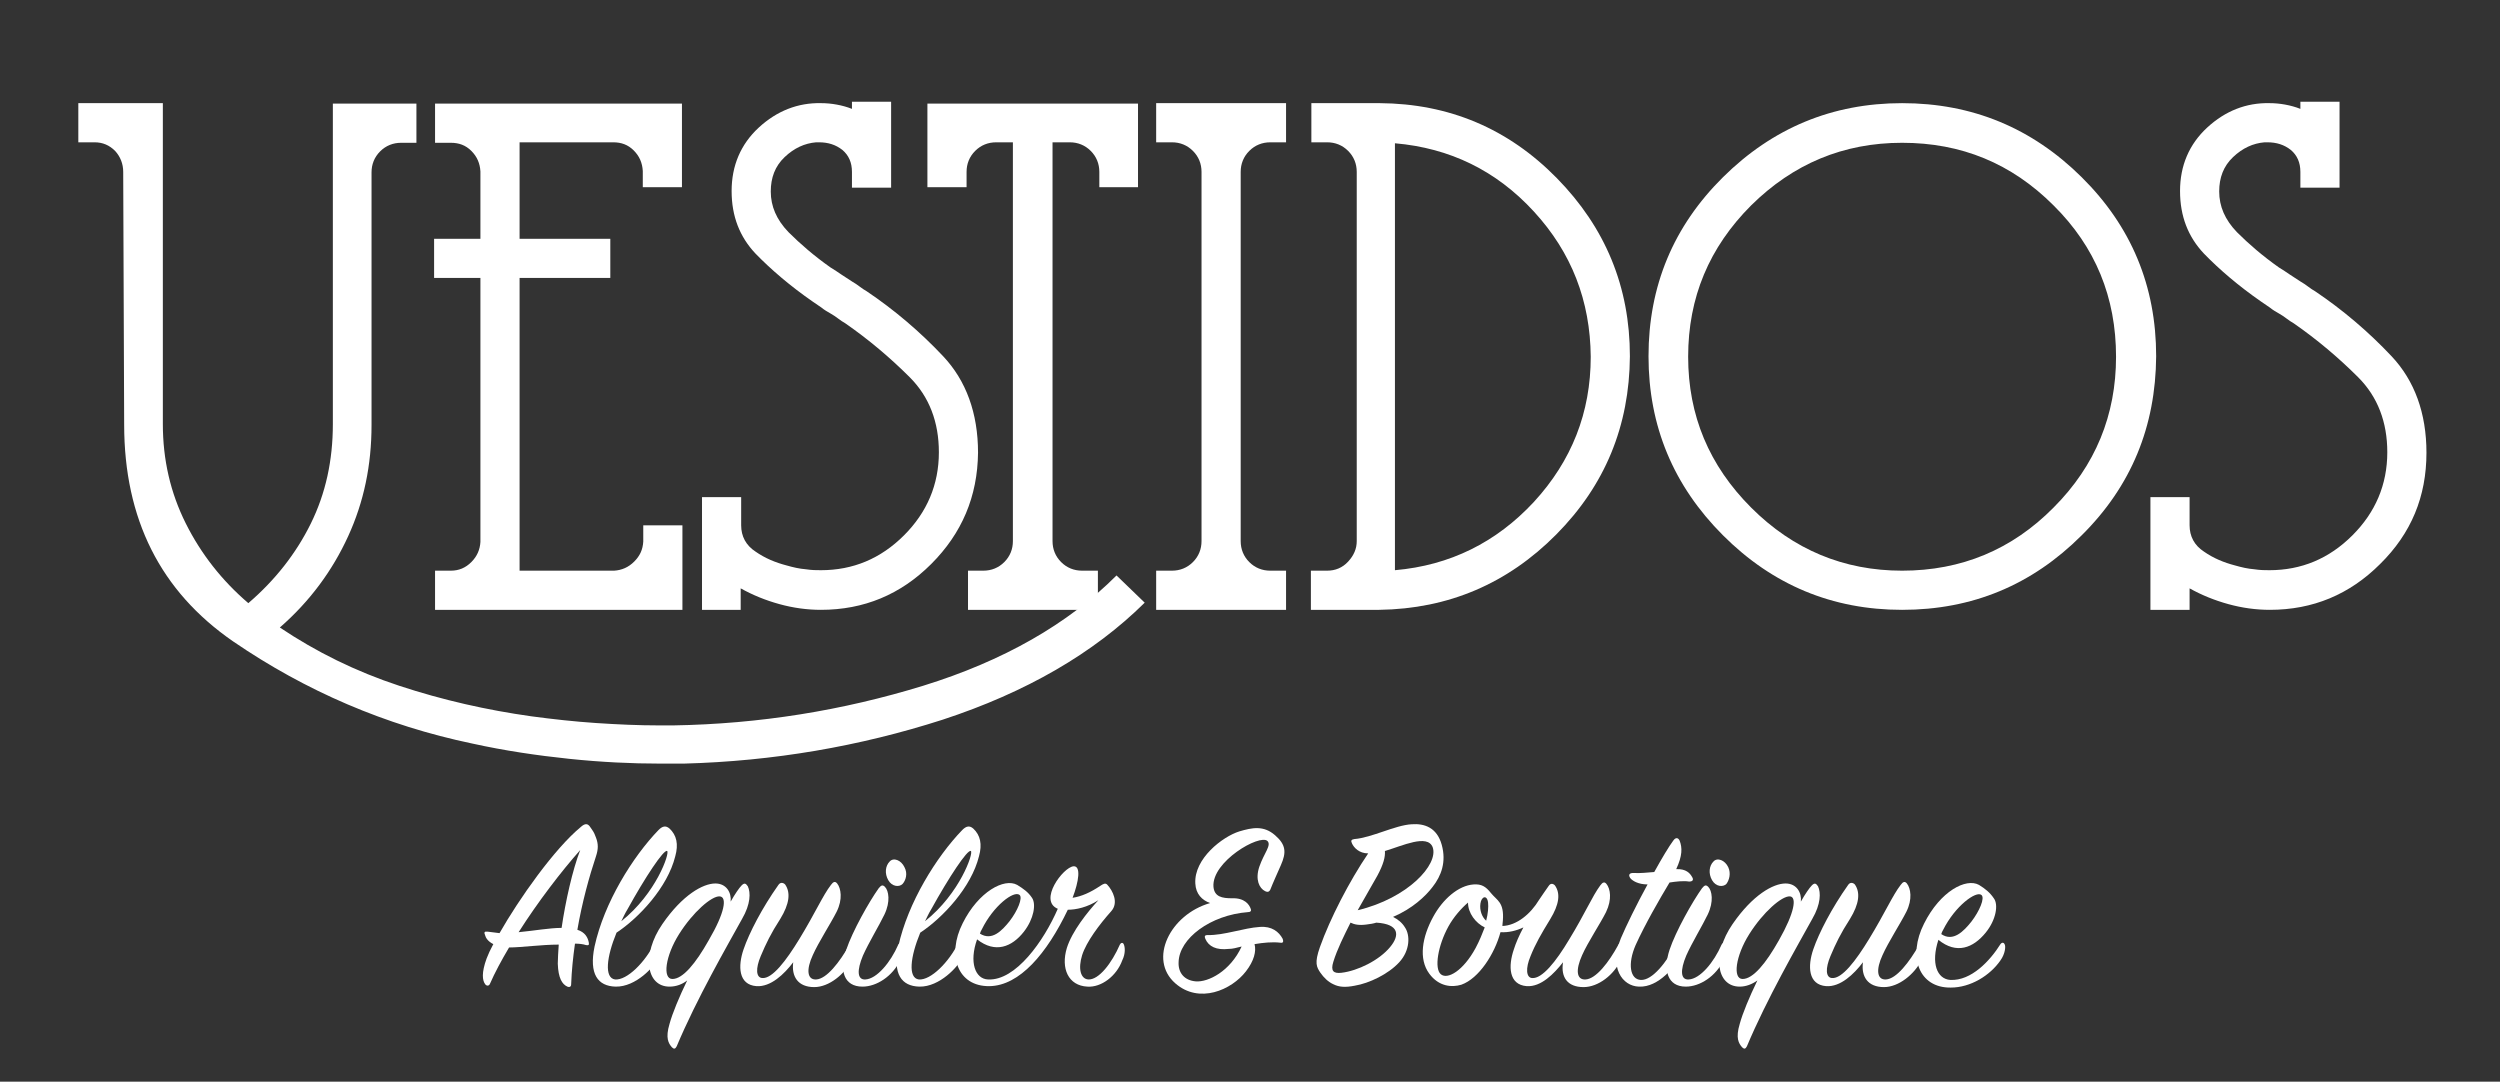 <?xml version="1.0" encoding="utf-8"?>
<!-- Generator: Adobe Illustrator 17.1.0, SVG Export Plug-In . SVG Version: 6.00 Build 0)  -->
<!DOCTYPE svg PUBLIC "-//W3C//DTD SVG 1.1//EN" "http://www.w3.org/Graphics/SVG/1.1/DTD/svg11.dtd">
<svg version="1.1" id="Layer_1" xmlns="http://www.w3.org/2000/svg" xmlns:xlink="http://www.w3.org/1999/xlink" x="0px" y="0px"
	 viewBox="0 0 523.5 226.5" enable-background="new 0 0 523.5 226.5" xml:space="preserve">
<rect x="0" y="0" width="523.5" height="226.5" fill="#333333" stroke="none"/>
<g>
	<path fill="#FFFFFF" d="M197.4,150.7c-17.4,5.6-35.5,8.7-54.2,9.2c-0.9,0-1.8,0-2.6,0c-0.8,0-1.6,0-2.4,0c-5.9,0-12.3-0.3-19-1
		c-6.7-0.7-13.5-1.7-20.3-3.2c-18.2-3.8-34.9-11-50.1-21.4C33.6,123.8,26,108.7,26,88.9L25.8,36c0-1.7-0.6-3.2-1.7-4.4
		c-1.2-1.2-2.6-1.8-4.3-1.8h-0.2h-3.2v-8.2h17.7v67.2c0,7.5,1.6,14.4,4.8,20.8c3.2,6.4,7.6,12,13.1,16.7c5.6-4.8,10-10.4,13.1-16.7
		c3.1-6.3,4.6-13.2,4.6-20.8V21.7h17.5v8.2h-3.2c-1.7,0-3.2,0.6-4.4,1.8c-1.2,1.2-1.8,2.7-1.8,4.4v52.9c0,8.4-1.6,16.1-4.9,23.3
		c-3.3,7.2-8,13.6-14.3,19.1c7.6,5.1,15.9,9.2,25,12.2c9.1,3,18.4,5.1,27.7,6.4c4.5,0.6,9,1.1,13.5,1.4c4.5,0.3,8.9,0.5,13.2,0.5
		c0.5,0,1,0,1.5,0c0.5,0,1,0,1.5,0c18-0.3,35.4-3.1,52.3-8.3c16.8-5.2,30.3-12.9,40.5-23.1l5.9,5.7C229,136.8,214.8,145,197.4,150.7
		z"/>
	<path fill="#FFFFFF" d="M91.1,127.7v-8.2h3.3c1.7,0,3.1-0.6,4.3-1.8c1.2-1.2,1.8-2.6,1.9-4.2V58.2h-9.7v-8.2h9.7V35.9
		c-0.1-1.7-0.7-3.1-1.9-4.3c-1.2-1.2-2.6-1.7-4.3-1.7h-3.3v-8.2h51.7v17.5h-8.2V36v-0.2c-0.1-1.7-0.7-3.1-1.9-4.3
		c-1.2-1.2-2.6-1.7-4.3-1.7h-19.6v20.2h19v8.2h-19v61.3h19.8c1.6-0.1,3-0.7,4.2-1.9c1.2-1.2,1.8-2.5,1.9-4.2v-0.2V110h8.2v17.7H91.1
		z"/>
	<path fill="#FFFFFF" d="M195,118.1c-6.4,6.4-14.1,9.6-23.1,9.6c-2.9,0-5.8-0.4-8.7-1.2c-2.9-0.8-5.6-1.9-8.1-3.3v4.5H147v-23.6h8.2
		v2.7v3.2c0,2.3,1,4.2,3,5.5c2,1.4,4.2,2.3,6.5,2.9c1.4,0.4,2.7,0.7,4,0.8c1.3,0.2,2.3,0.2,3.2,0.2c6.7,0,12.5-2.4,17.4-7.3
		c4.8-4.8,7.3-10.6,7.3-17.4c0-6.3-2-11.6-6.1-15.7c-4.1-4.1-8.6-7.9-13.5-11.3c-0.5-0.3-1-0.6-1.5-1c-0.5-0.4-1-0.7-1.5-1
		c-0.7-0.4-1.4-0.8-2-1.3c-0.7-0.5-1.3-0.9-1.9-1.3c-4.6-3.2-8.6-6.6-11.9-10c-3.3-3.5-5-7.8-5-13.1c0-5.3,1.9-9.8,5.7-13.3
		c3.8-3.5,8.2-5.2,13-5.1c1.1,0,2.2,0.1,3.3,0.3c1.1,0.2,2.2,0.5,3.2,0.9v-1.5h8.2v18h-8.2c0-0.5,0-1,0-1.6c0-0.6,0-1.1,0-1.7
		c0-2-0.7-3.5-2-4.6c-1.4-1.1-3-1.6-4.9-1.6c-0.1,0-0.2,0-0.3,0c-0.1,0-0.2,0-0.3,0c-2.4,0.2-4.6,1.2-6.6,3.1
		c-2,1.9-2.9,4.3-2.9,7.2c0,3.1,1.2,5.9,3.7,8.5c2.5,2.5,5.4,5,8.8,7.4c0.8,0.5,1.6,1,2.3,1.5c0.8,0.5,1.5,1,2.3,1.5
		c0.5,0.3,1,0.6,1.5,1c0.5,0.4,1,0.7,1.5,1c5.8,3.9,11.2,8.5,16,13.6c4.8,5.1,7.3,11.9,7.3,20.2C204.7,104,201.4,111.7,195,118.1z"
		/>
	<path fill="#FFFFFF" d="M230.2,39.2V36c0-1.7-0.6-3.2-1.8-4.4c-1.2-1.2-2.7-1.8-4.4-1.8h-3.6v83.5c0,1.7,0.6,3.2,1.8,4.4
		c1.2,1.2,2.7,1.8,4.4,1.8h3.3v8.2h-27.2v-8.2h3.2c1.7,0,3.2-0.6,4.4-1.8c1.2-1.2,1.8-2.7,1.8-4.4V29.8h-3.5c-1.7,0-3.2,0.6-4.4,1.8
		c-1.2,1.2-1.8,2.7-1.8,4.4v3.2h-8.2V21.7h44.1v17.5H230.2z"/>
	<path fill="#FFFFFF" d="M242.1,127.7v-8.2h3.3c1.7,0,3.2-0.6,4.4-1.8c1.2-1.2,1.8-2.7,1.8-4.4V36c0-1.7-0.6-3.2-1.8-4.4
		c-1.2-1.2-2.7-1.8-4.4-1.8h-3.3v-8.2h27.2v8.2H266c-1.7,0-3.2,0.6-4.4,1.8c-1.2,1.2-1.8,2.7-1.8,4.4v77.3c0,1.7,0.6,3.2,1.8,4.4
		c1.2,1.2,2.7,1.8,4.4,1.8h3.3v8.2H242.1z"/>
	<path fill="#FFFFFF" d="M325.9,111.9c-10.2,10.3-22.6,15.6-37.1,15.8h-14.3v-8.2h3.2h0.2c1.7,0,3.2-0.6,4.4-1.9
		c1.2-1.3,1.8-2.7,1.8-4.3V36c0-1.7-0.6-3.2-1.8-4.4c-1.2-1.2-2.7-1.8-4.4-1.8h-3.3v-8.2h14.3c14.5,0.1,26.9,5.3,37.1,15.7
		c10.2,10.4,15.3,22.8,15.3,37.3C341.2,89.2,336.1,101.6,325.9,111.9z M321.2,44.3c-7.9-8.6-17.6-13.3-29.1-14.3v89.4
		c11.5-1,21.2-5.8,29.1-14.3c7.9-8.6,11.9-18.7,11.9-30.4C333,63,329.1,52.9,321.2,44.3z"/>
	<path fill="#FFFFFF" d="M435.9,112.1c-10.4,10.4-22.9,15.6-37.6,15.6c-14.6,0-27.1-5.2-37.5-15.6c-10.4-10.4-15.6-22.9-15.6-37.5
		c0-14.7,5.2-27.2,15.6-37.5c10.4-10.3,22.9-15.5,37.5-15.5c14.7,0,27.2,5.2,37.6,15.5c10.4,10.3,15.6,22.8,15.6,37.5
		C451.4,89.3,446.3,101.8,435.9,112.1z M430,43c-8.8-8.8-19.3-13.1-31.7-13.1c-12.3,0-22.8,4.4-31.6,13.1
		c-8.8,8.8-13.2,19.3-13.2,31.7c0,12.3,4.4,22.8,13.2,31.6c8.8,8.8,19.4,13.2,31.6,13.2c12.4,0,23-4.4,31.7-13.2
		c8.8-8.8,13.1-19.4,13.1-31.6C443.1,62.3,438.8,51.7,430,43z"/>
	<path fill="#FFFFFF" d="M498.4,118.1c-6.4,6.4-14.1,9.6-23.1,9.6c-2.9,0-5.8-0.4-8.7-1.2c-2.9-0.8-5.6-1.9-8.1-3.3v4.5h-8.2v-23.6
		h8.2v2.7v3.2c0,2.3,1,4.2,3,5.5c2,1.4,4.2,2.3,6.5,2.9c1.4,0.4,2.7,0.7,4,0.8c1.3,0.2,2.3,0.2,3.2,0.2c6.7,0,12.5-2.4,17.4-7.3
		c4.8-4.8,7.3-10.6,7.3-17.4c0-6.3-2-11.6-6.1-15.7c-4.1-4.1-8.6-7.9-13.5-11.3c-0.5-0.3-1-0.6-1.5-1c-0.5-0.4-1-0.7-1.5-1
		c-0.7-0.4-1.4-0.8-2-1.3c-0.7-0.5-1.3-0.9-1.9-1.3c-4.6-3.2-8.6-6.6-11.9-10c-3.3-3.5-5-7.8-5-13.1c0-5.3,1.9-9.8,5.7-13.3
		c3.8-3.5,8.2-5.2,13-5.1c1.1,0,2.2,0.1,3.3,0.3c1.1,0.2,2.2,0.5,3.2,0.9v-1.5h8.2v18h-8.2c0-0.5,0-1,0-1.6c0-0.6,0-1.1,0-1.7
		c0-2-0.7-3.5-2-4.6c-1.4-1.1-3-1.6-4.9-1.6c-0.1,0-0.2,0-0.3,0c-0.1,0-0.2,0-0.3,0c-2.4,0.2-4.6,1.2-6.6,3.1
		c-2,1.9-2.9,4.3-2.9,7.2c0,3.1,1.2,5.9,3.7,8.5c2.5,2.5,5.4,5,8.8,7.4c0.8,0.5,1.6,1,2.3,1.5c0.8,0.5,1.5,1,2.3,1.5
		c0.5,0.3,1,0.6,1.5,1c0.5,0.4,1,0.7,1.5,1c5.8,3.9,11.2,8.5,16,13.6c4.8,5.1,7.3,11.9,7.3,20.2C508.1,104,504.9,111.7,498.4,118.1z
		"/>
</g>
<g>
	<path fill="#FFFFFF" d="M106.6,198.4c-1.6,2.7-3,5.3-4,7.6c-0.2,0.5-0.7,0.5-1,0.1c-0.6-0.8-0.8-2.4,0.3-5.4c0.3-0.8,0.8-1.9,1.4-3
		c-1.2-0.6-1.6-1.4-1.7-1.8c-0.3-0.7-0.2-0.9,0.6-0.8c0.7,0.1,1.5,0.2,2.4,0.3c4.1-7.2,11.5-17.7,17.1-22.3c0.8-0.7,1.4-0.7,1.9,0.1
		s0.7,0.8,1.2,2.2c0.5,1.3,0.5,2.4,0,3.9c-1.4,4.2-2.9,9.6-3.9,15.4c1.6,0.5,2.2,1.6,2.4,2.7c0.1,0.5-0.1,0.6-0.6,0.5
		c-0.6-0.2-1.4-0.3-2.3-0.3c-0.4,2.8-0.7,5.7-0.8,8.5c0,0.5-0.3,0.7-0.8,0.5c-1.1-0.5-1.9-1.8-2-4.8c0-1.1,0.1-2.4,0.2-4
		C113.4,197.8,109.1,198.4,106.6,198.4z M117.6,194.3c0.8-5.5,2.3-12.2,3.9-16.3c-4,4.5-8.9,10.9-12.9,17.2
		C111.8,194.9,115.1,194.3,117.6,194.3z"/>
	<path fill="#FFFFFF" d="M128.8,205.1c2.5,0.2,6.3-3.6,8.3-7.7c0.4-0.7,1-0.7,1.2,0c0.3,0.8,0.1,2-0.5,3.3c-0.7,1.6-4.6,6-8.9,5.9
		c-3.7-0.1-5.6-2.6-4.4-8.4c2-9.2,8-18.8,13.4-24.4c0.8-0.8,1.5-1,2.3-0.3c1.5,1.4,1.9,3.3,1.2,5.8c-1.6,6.5-7.6,12.9-12.3,16
		C127,200.4,126.5,204.8,128.8,205.1z M139.7,178.2c-0.7-0.4-4.6,5.5-8.3,12.2c-0.5,0.8-0.9,1.7-1.3,2.5
		C137.4,187.1,140.3,178.6,139.7,178.2z"/>
	<path fill="#FFFFFF" d="M140.2,206.6c-4.9,0-5.9-6.7-1.5-13.1c4.2-6.1,8.5-8.5,11.1-8.5c2.3,0,3.4,1.9,3.2,3.8
		c0.9-1.6,1.8-2.9,2.3-3.4c0.6-0.6,0.9-0.4,1.3,0.2c0.6,1.3,0.6,3.7-1.2,6.8c-3.2,5.8-9.5,16.7-13.7,26.7c-0.3,0.6-0.6,0.6-1,0.2
		c-0.7-0.8-1.4-1.9-0.5-4.9c0.6-2.2,2-5.6,3.7-9.1C142.9,206.1,141.6,206.6,140.2,206.6z M150.7,187.7c-1.7-0.1-5.6,3.3-8.5,7.9
		c-2.9,4.6-3.5,9.4-1.4,9.4c2.2,0,4.9-3.3,7.6-8.1C151.8,191.1,152.3,187.8,150.7,187.7z"/>
	<path fill="#FFFFFF" d="M158.4,206.5c-3.8-0.3-3.9-4.2-2.7-7.7c1.2-3.5,3.9-8.7,7.3-13.5c0.4-0.6,1-0.5,1.4-0.1
		c1.2,1.7,0.9,4.1-1,7.2c-2,3.1-3,5.2-4.1,7.8c-1.1,2.6-1,4.5,0.3,4.6c2.1,0.2,5-3.6,7.8-8.2c3.3-5.4,4.9-9.1,6.6-11.3
		c0.5-0.7,0.9-0.8,1.3-0.3c0.8,1,1.2,3.3-0.1,5.9c-1.2,2.4-3.8,6.4-5,9.1c-1.4,3-1.2,5.2,0.7,5.1c2.2-0.1,4.9-3.6,7-7.3
		c0.3-0.5,0.7-0.5,1-0.1c0.2,0.4,0.3,1.9-0.5,3.3c-1.5,3-4.8,5.7-7.9,5.7c-3.4,0-4.8-2.2-4.4-5.2C164.2,204,161.4,206.7,158.4,206.5
		z"/>
	<path fill="#FFFFFF" d="M177.2,198.9c1.3-3.9,4.8-10.1,6.8-12.9c0.5-0.6,0.8-0.8,1.3-0.3c0.8,0.8,1.2,3.1-0.1,5.8
		c-1.1,2.3-3.3,5.9-4.5,8.6c-1.3,3.1-1.2,5.1,0.5,5c2.4-0.1,5.3-3.6,6.9-7.3c0.3-0.5,0.6-0.4,0.8,0c0.4,0.8,0.3,2-0.4,3.3
		c-1.6,3.3-4.9,5.5-7.9,5.5C176.7,206.6,175.7,203.2,177.2,198.9z M189,185.1c-0.7,0.7-2.2,0.6-3-0.8c-0.8-1.4-0.6-3,0.3-3.9
		c0.8-0.9,2.4-0.3,3.1,1.2C190.1,182.9,189.7,184.3,189,185.1z"/>
	<path fill="#FFFFFF" d="M192.4,205.1c2.5,0.2,6.3-3.6,8.3-7.7c0.4-0.7,1-0.7,1.2,0c0.3,0.8,0.1,2-0.5,3.3c-0.7,1.6-4.6,6-8.9,5.9
		c-3.7-0.1-5.6-2.6-4.4-8.4c2-9.2,8-18.8,13.4-24.4c0.8-0.8,1.5-1,2.3-0.3c1.5,1.4,1.9,3.3,1.2,5.8c-1.6,6.5-7.6,12.9-12.3,16
		C190.6,200.4,190.1,204.8,192.4,205.1z M203.3,178.2c-0.7-0.4-4.6,5.5-8.3,12.2c-0.5,0.8-0.9,1.7-1.3,2.5
		C201,187.1,203.9,178.6,203.3,178.2z"/>
	<path fill="#FFFFFF" d="M227.7,206.6c-4-0.2-5.6-3.8-4.3-8.1c1.1-3.5,4.3-7.5,6.6-10c-2.3,1.5-4.7,2-6.4,2
		c-4.4,9.2-10.1,15.9-16.4,16c-6.7,0.1-9-6.5-5.6-13.2c3.3-6.6,8.7-9.5,11.4-8c1.3,0.8,2.3,1.5,3.1,2.7c0.9,1.3,0.4,4.4-1.7,7.1
		c-2.5,3.2-6,4.6-9.8,1.6c-1.7,4.8-0.4,8.3,2.3,8.4c5.8,0.3,11.7-8.1,14.6-14.8c-4.1-1.7,1.1-8.7,3.3-8.9c1.6-0.1,1.1,3.2-0.2,6.6
		c1.9-0.3,3.7-1.1,5.8-2.5c0.6-0.4,1.1-0.7,1.5-0.2c1.1,1.2,2.4,3.7,0.8,5.5c-2.5,2.8-5.2,6.4-6.1,9.2c-0.9,2.9-0.3,5,1.3,5.1
		c2.2,0.1,4.9-3.4,6.6-7.3c0.2-0.4,0.6-0.5,0.8-0.1c0.3,0.6,0.4,2-0.3,3.4C233.8,204.4,230.6,206.8,227.7,206.6z M211.4,192.9
		c1.7-2.2,2.8-4.9,2.1-5.5c-1.2-1-5.5,2.3-7.9,7.2c-0.2,0.3-0.3,0.6-0.4,0.9C207.7,197.1,209.8,194.9,211.4,192.9z"/>
	<path fill="#FFFFFF" d="M257.3,198.7c-2.6,0.3-4.2-0.5-4.9-2.1c-0.2-0.5-0.2-0.8,0.5-0.8c3.3,0.1,7.6-1.5,10.9-1.7
		c2.5-0.2,4,1,4.8,2.5c0.2,0.6,0.1,0.9-0.5,0.8c-1.7-0.2-3.6,0-5.4,0.3c0.4,1.5-0.1,3.5-1.8,5.7c-3,3.9-9.8,6.9-14.8,2.5
		c-5.7-5-1.1-14.4,7.3-16.8c-1.7-0.6-3-1.9-3.1-4.1c-0.3-5.2,5.7-9.8,9.2-10.9c2.7-0.8,5.1-1.3,7.5,0.8c2.3,2,2.4,3.6,1.2,6.3
		c-0.7,1.6-1.7,3.8-2.2,5.1c-0.2,0.4-0.5,0.6-1.1,0.3c-1.2-0.6-2.1-2.4-1.2-5.1c1-2.9,2.6-4.5,1.7-5.4c-1.6-1.5-11.7,4.3-11.3,9.6
		c0.2,2.1,1.8,2.4,3.9,2.4c2.6-0.1,3.6,1.3,3.9,2.2c0.2,0.5-0.1,0.7-0.6,0.7c-7.8,0.6-14.4,5.5-14.5,10.5c-0.1,2.2,1.2,3.8,3.6,4
		c2.6,0.2,7.2-2.1,9.6-7.3C258.8,198.5,258.1,198.7,257.3,198.7z"/>
	<path fill="#FFFFFF" d="M283.1,176.6c-0.3-0.6-0.1-0.8,0.5-0.9c3.7-0.3,8.5-2.9,12-3.1c2.7-0.2,5.3,0.7,6.3,4.3
		c1,3.6-0.1,6.5-1.9,8.8c-1.5,2-4.3,4.6-8.3,6.3c1,0.5,1.9,1.2,2.5,2.2c1.1,1.6,1.1,4.8-1.2,7.3c-2.3,2.5-6.3,4.4-9.3,4.9
		c-2,0.4-3.3,0.3-4.5-0.3c-1.1-0.5-2-1.4-2.7-2.4c-0.8-1.2-1.3-2-0.1-5.4c2.1-5.9,6.1-13.7,10.1-19.6
		C284.6,178.7,283.5,177.5,283.1,176.6z M286.1,193.6c-1.5,0.2-2.5,0-3.3-0.4c-1.4,2.8-2.8,5.6-3.6,8.2c-0.6,1.9,0,2.5,1.7,2.3
		c3.4-0.4,7.9-2.6,10.2-5.4c2-2.4,2-4.8-2.9-5.1C287.6,193.4,286.9,193.5,286.1,193.6z M300,177.4c-1.1-2.8-6.3-0.3-10,0.8
		c0.1,1.2-0.3,2.8-1.6,5.2c-1.1,2-2.6,4.5-4.1,7.2C294.8,188.1,301.3,181,300,177.4z"/>
	<path fill="#FFFFFF" d="M331.6,206.7c-3.4,0-4.8-2.1-4.3-5.2c-1.9,2.4-4.6,5.2-7.6,5c-3.8-0.3-3.9-4.2-2.7-7.7
		c0.4-1.3,1.1-2.9,2-4.6c-1.5,0.7-3.1,1.1-4.8,1c-1.2,4.5-4.5,9.7-8.2,11c-2,0.6-4.7,0.4-6.7-2.3c-2.3-3.1-1.5-7.7,0.8-11.9
		c2-3.7,5.3-6.6,8.5-6.8c1.6-0.1,2.5,0.4,3.6,1.8c1.3,1.6,2.8,1.9,2.5,5.8c0,0.3-0.1,0.6-0.1,1.1c3-0.1,5.9-2.5,7.7-5.5
		c0.5-0.8,1.4-2,2-2.9c0.4-0.6,0.9-0.5,1.3-0.1c1.2,1.7,0.9,4-1,7.1c-1.9,3.1-3.1,5.2-4.1,7.7c-1.1,2.6-0.9,4.5,0.3,4.6
		c2.1,0.2,5-3.4,7.8-8.1c3.3-5.4,4.8-9,6.5-11.3c0.5-0.7,0.9-0.8,1.3-0.3c0.8,1,1.2,3.2-0.1,5.9c-1.2,2.4-3.8,6.3-5,9
		c-1.4,3.1-1.2,5.2,0.7,5.1c2.2-0.1,4.9-3.6,6.9-7.3c0.3-0.5,0.7-0.5,1-0.1c0.3,0.5,0.3,1.9-0.5,3.3
		C338,204.1,334.7,206.7,331.6,206.7z M307.4,189c-1.4,1.2-3,3-4.1,5c-2.2,4-3,8.8-1.6,10c1.4,1.2,4.7-0.7,7.3-5.5
		c0.8-1.5,1.4-3,1.9-4.3C309,193.3,307.4,191.2,307.4,189z M310,189.2c-0.2,1.4,0.3,2.8,1.2,3.6c0.4-1.5,0.5-2.9,0.4-3.8
		C311.4,187.3,310.2,187.7,310,189.2z"/>
	<path fill="#FFFFFF" d="M341.4,183.9c-0.5-0.7-0.2-1.1,0.6-1.1c1.5,0.1,3-0.1,4.4-0.2c1.6-2.9,3.1-5.4,4-6.6c0.5-0.7,1-0.6,1.3,0
		c0.6,1.5,0.6,3.2-0.7,6c2.1-0.1,2.9,0.9,3.3,1.6c0.4,0.6,0.2,1-0.6,1c-1.2-0.2-2.8,0-4.1,0.2c-2.1,3.5-5.1,8.7-7.1,13.1
		c-1.7,3.9-1.2,7.2,1.1,7.3c2.4,0.1,5.4-3.7,7.4-7.6c0.3-0.6,0.9-0.7,1.1,0c0.3,0.8,0,1.8-0.5,3c-0.7,1.5-4.2,6.2-8.4,6
		c-3.5-0.1-6.3-4-3.8-10.1c1.1-2.6,3.3-7.1,5.6-11.3C343,185.2,341.8,184.4,341.4,183.9z"/>
	<path fill="#FFFFFF" d="M349.6,198.9c1.3-3.9,4.8-10.1,6.8-12.9c0.5-0.6,0.8-0.8,1.3-0.3c0.8,0.8,1.2,3.1-0.1,5.8
		c-1.1,2.3-3.3,5.9-4.5,8.6c-1.3,3.1-1.2,5.1,0.5,5c2.4-0.1,5.3-3.6,6.9-7.3c0.3-0.5,0.6-0.4,0.8,0c0.4,0.8,0.3,2-0.4,3.3
		c-1.6,3.3-4.9,5.5-7.9,5.5C349.2,206.6,348.2,203.2,349.6,198.9z M361.5,185.1c-0.7,0.7-2.2,0.6-3-0.8c-0.8-1.4-0.6-3,0.3-3.9
		c0.8-0.9,2.4-0.3,3.1,1.2C362.5,182.9,362.1,184.3,361.5,185.1z"/>
	<path fill="#FFFFFF" d="M364.3,206.6c-4.9,0-5.9-6.7-1.5-13.1c4.2-6.1,8.5-8.5,11.1-8.5c2.3,0,3.4,1.9,3.2,3.8
		c0.9-1.6,1.8-2.9,2.3-3.4c0.6-0.6,0.9-0.4,1.3,0.2c0.6,1.3,0.6,3.7-1.2,6.8c-3.2,5.8-9.5,16.7-13.7,26.7c-0.3,0.6-0.6,0.6-1,0.2
		c-0.7-0.8-1.4-1.9-0.5-4.9c0.6-2.2,2-5.6,3.7-9.1C366.9,206.1,365.6,206.6,364.3,206.6z M374.8,187.7c-1.7-0.1-5.6,3.3-8.5,7.9
		c-2.9,4.6-3.5,9.4-1.4,9.4c2.2,0,4.9-3.3,7.6-8.1C375.8,191.1,376.3,187.8,374.8,187.7z"/>
	<path fill="#FFFFFF" d="M382.4,206.5c-3.8-0.3-3.9-4.2-2.7-7.7c1.2-3.5,3.9-8.7,7.3-13.5c0.4-0.6,1-0.5,1.4-0.1
		c1.2,1.7,0.9,4.1-1,7.2c-2,3.1-3,5.2-4.1,7.8c-1.1,2.6-1,4.5,0.3,4.6c2.1,0.2,5-3.6,7.8-8.2c3.3-5.4,4.9-9.1,6.6-11.3
		c0.5-0.7,0.9-0.8,1.3-0.3c0.8,1,1.2,3.3-0.1,5.9c-1.2,2.4-3.8,6.4-5,9.1c-1.4,3-1.2,5.2,0.7,5.1c2.2-0.1,4.9-3.6,7-7.3
		c0.3-0.5,0.7-0.5,1-0.1c0.2,0.4,0.3,1.9-0.5,3.3c-1.5,3-4.8,5.7-7.9,5.7c-3.4,0-4.8-2.2-4.4-5.2C388.2,204,385.4,206.7,382.4,206.5
		z"/>
	<path fill="#FFFFFF" d="M408.4,205.2c4.4,0.2,8.3-4,10.5-7.5c0.3-0.4,0.7-0.4,0.9,0.1c0.2,0.4,0.1,1.9-0.9,3.3
		c-2.2,3.2-6.3,5.7-10.4,5.7c-6.7,0.1-9.1-6.5-5.6-13.4c3.4-6.8,8.8-9.6,11.5-8.1c1.3,0.8,2.3,1.6,3.1,2.8c1,1.3,0.5,4.5-1.7,7.2
		c-2.6,3.2-6.1,4.6-9.9,1.5C404.3,201.7,405.6,205,408.4,205.2z M412.8,193c1.7-2.2,2.9-5,2.1-5.6c-1.1-0.9-5.5,2.3-8,7.3
		c-0.2,0.3-0.3,0.6-0.4,0.9C409,197.3,411.2,195,412.8,193z"/>
</g>
</svg>
